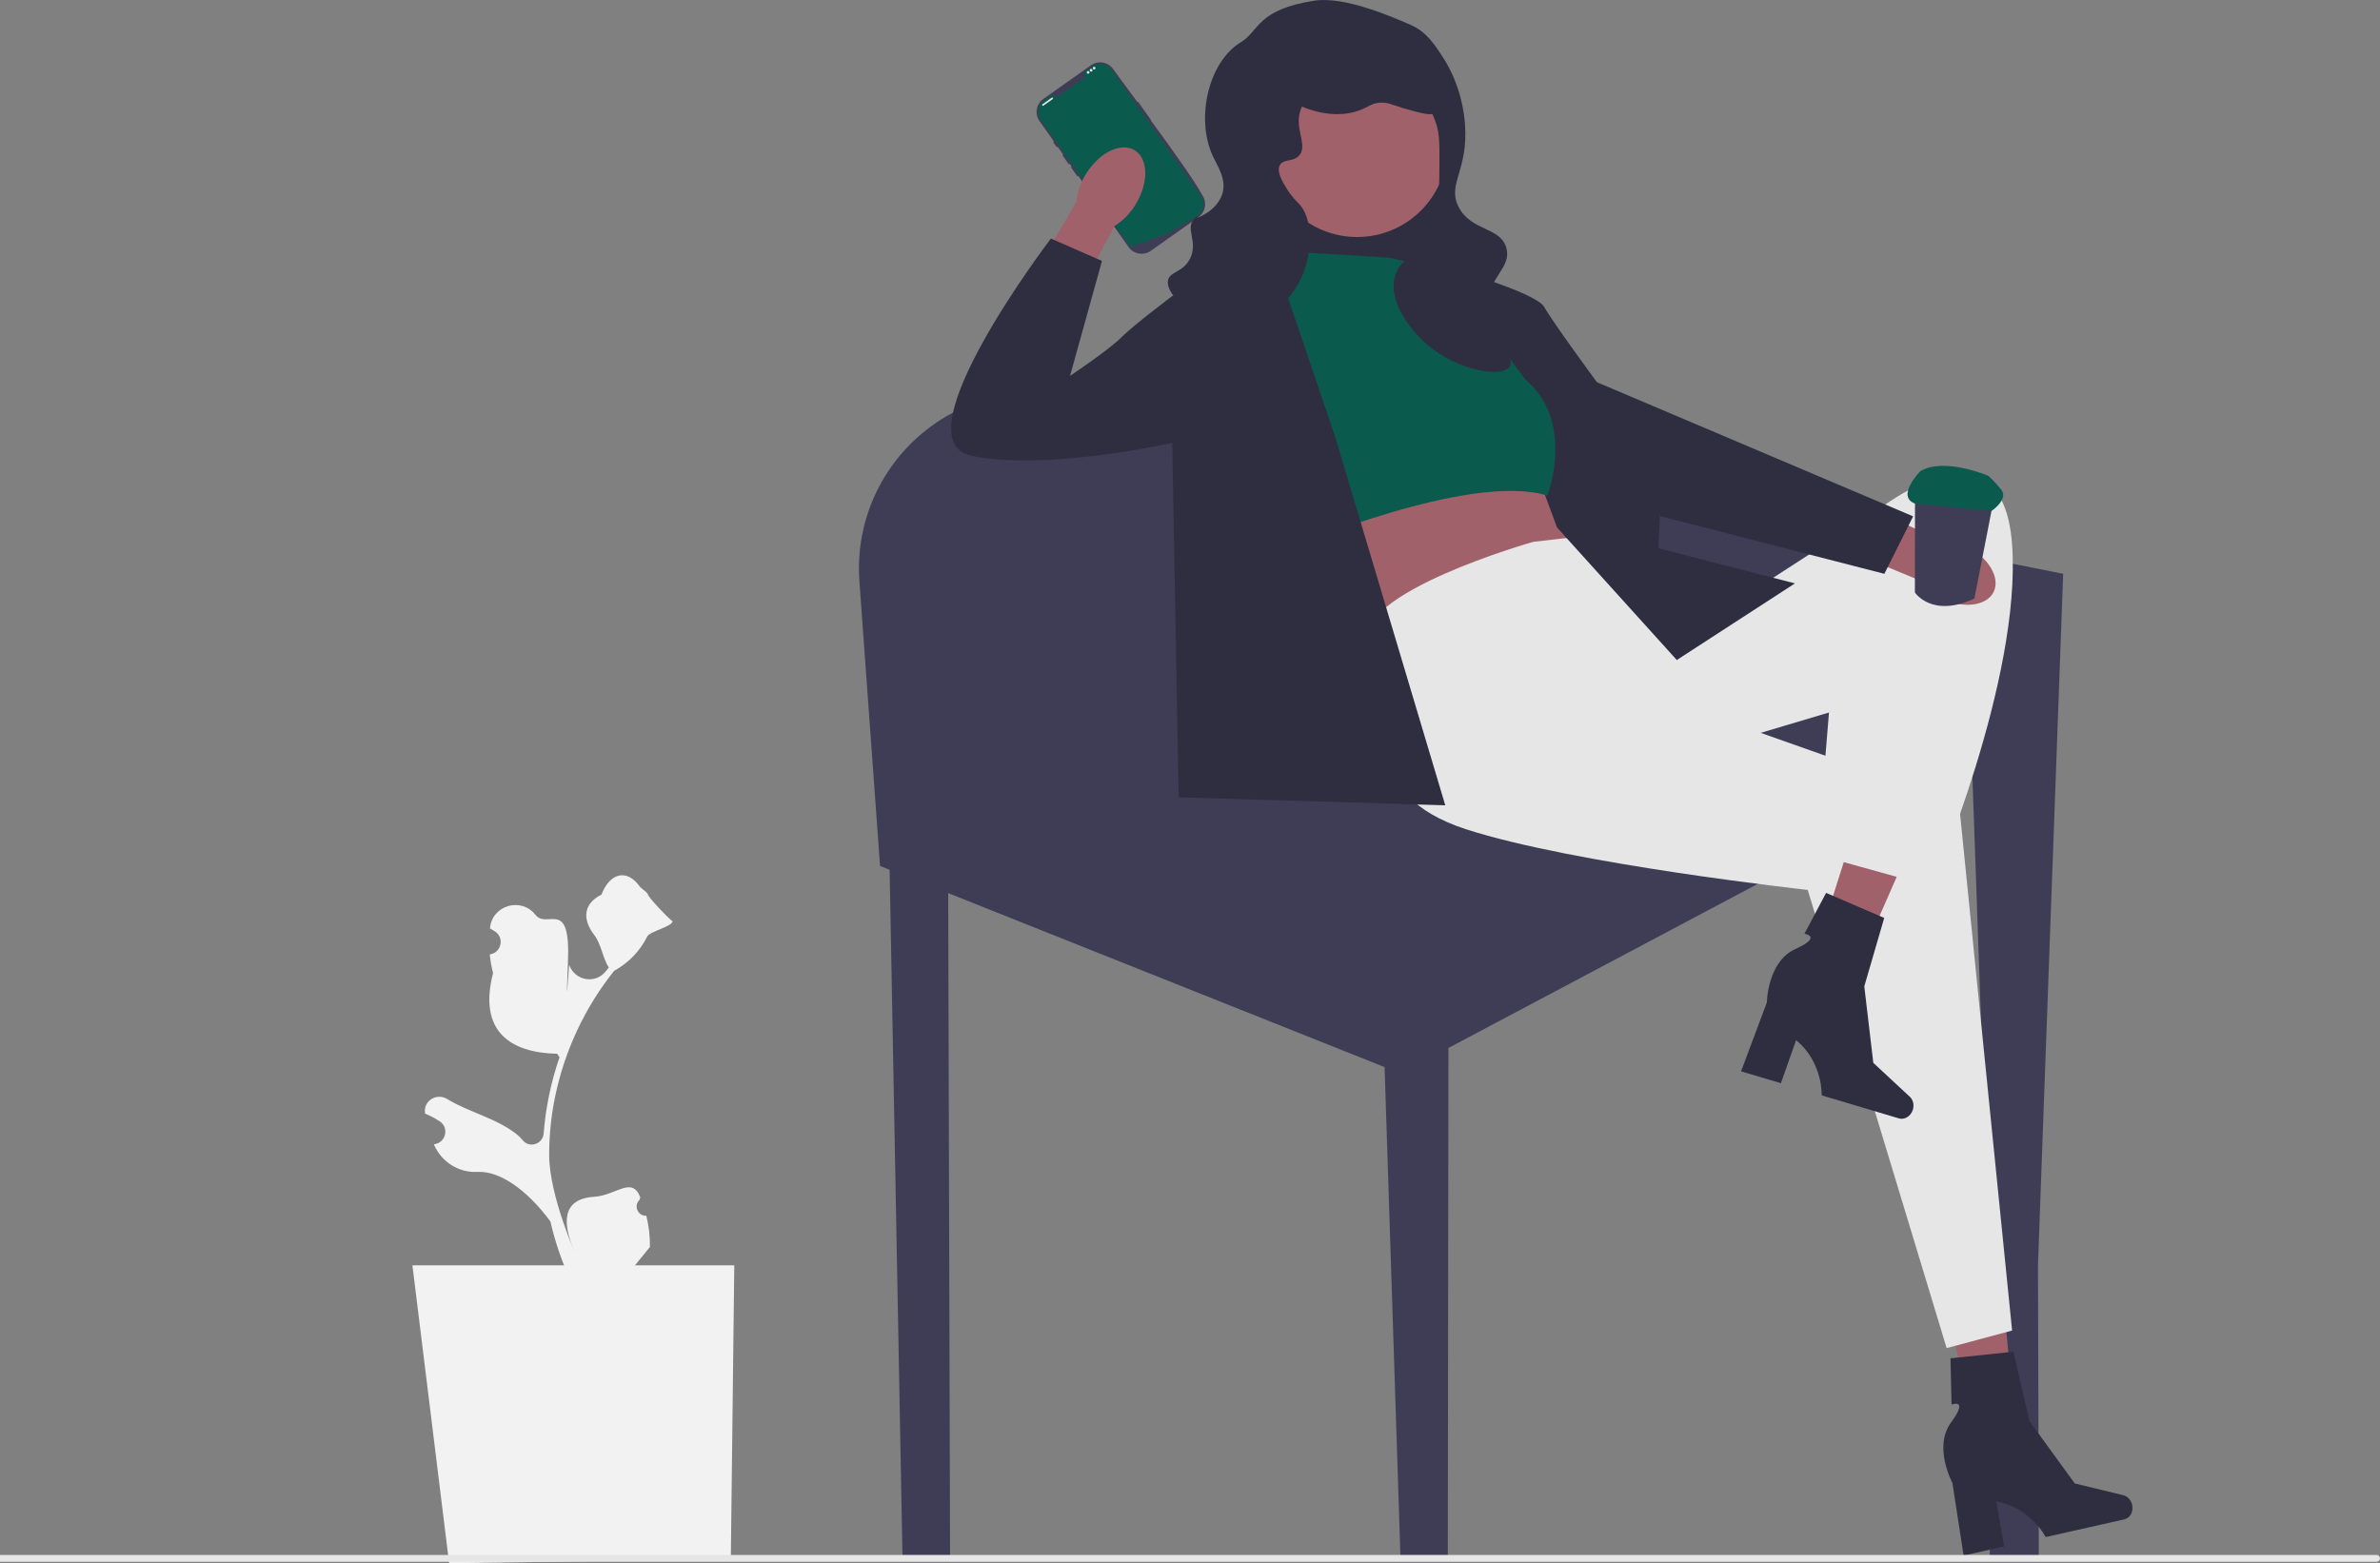 <svg xmlns="http://www.w3.org/2000/svg" width="583.04" height="383" viewBox="0 0 583.04 383" xmlns:xlink="http://www.w3.org/1999/xlink" role="img" artist="Katerina Limpitsouni" source="https://undraw.co/"><rect x="0" y="0" width="583.04" height="383" fill="#808080" stroke="none"/><path d="M499.437,374.107l.016,6.219v1.314h-12.008v-1.971l-.008-24.321-.016-23.563v-4.326l-.008-17.539-.008-.282-2.089-59.055v-.047l-2.128-60.197v-.008l-.055-1.635-10.365,5.499-12.783,6.782-6.071,3.223-8.668,4.592-14.613,7.76h-.008l-75.788,40.202-.156,123.57v1.314h-11.594l-.047-1.314-3.849-118.877-111.773-44.567-11.828-4.717-5.054-69.757c-1.267-17.484,8.105-33.513,22.937-41.32,3.661-1.924,7.651-3.348,11.891-4.17l17.07-3.309,42.603-8.269,13.784-2.668,18.016-3.497,7.103-1.377,11.68-2.269,1.056-.203,3.293-.641,1.173-.227,1.909-.368,1.346,2.378c.008,0,.008,.008,.008,.016l7.917,14.05,1.424,2.535,.008,.008,6.861,12.165s.008,.008,.008,.016l6.681,11.86,13.111,2.605,6.462,1.283,40.053,7.956,5.28,1.056h.008l13.361,2.652,3.536,.704,16.514,3.278,.125,.023,7.33,1.455,12.345,2.456-6.172,169.334,.117,41.281v.008l.063,22.898Z" fill="#3f3d56"/><g><path d="M294.509,47.783c-1.752-3.301-6.79-10.365-12.595-18.298-1.08-1.479-2.183-2.981-3.293-4.498-1.979-2.683-3.99-5.413-5.938-8.073-1.244-1.752-3.677-2.167-5.429-.931l-11.672,8.261c-1.752,1.236-2.175,3.669-.931,5.421l3.512,4.968,.923,1.306,1.361,1.924,1.635,2.308v.008l.462,.641,1.627,2.308,.9,1.267,7.878,11.14,3.536,4.999c1.236,1.752,3.669,2.167,5.421,.931l10.154-7.189,1.432-1.009,.086-.063c1.752-1.236,2.175-3.669,.931-5.421Z" fill="#3f3d56"/><path d="M281.899,29.313l-3.043-4.295c-.055-.078-.156-.094-.227-.039l-.008,.008c-.07,.047-.086,.141-.031,.219l3.043,4.303c.047,.07,.149,.086,.227,.039,.023-.016,.039-.039,.055-.063,.023-.055,.023-.117-.016-.172Z" fill="#3f3d56"/><path d="M272.378,17.126l21.831,30.87c1.078,1.525,.773,3.611-.658,4.769l-.001,0c-.021,.017-.042,.034-.065,.051-.038,.03-.077,.059-.118,.087,0,0-.155,.094-.44,.265-.287,.173-.706,.423-1.229,.734-.157,.094-.322,.192-.497,.295-.348,.206-.731,.432-1.142,.673-.164,.097-.333,.196-.507,.297-.885,.518-1.879,1.095-2.933,1.697-.178,.102-.357,.205-.538,.308-.048,.027-9.045,3.509-9.299,3.148l-21.831-30.87c-1.123-1.588-.746-3.784,.842-4.907l1.716-1.214c.274-.194,.646-.136,.863,.121,.015,.017,.03,.033,.046,.049,.244,.24,.631,.253,.911,.055l6.032-4.266c.28-.198,.396-.567,.251-.877-.009-.021-.02-.04-.031-.06-.17-.29-.101-.66,.174-.853l1.716-1.214c1.588-1.123,3.784-.746,4.907,.842Z" fill="#0b5a4e"/><path d="M259.079,35.782l-.767-1.08c-.031-.047-.086-.078-.149-.07-.023,0-.055,.016-.078,.031-.07,.055-.094,.156-.039,.227l.759,1.08c.055,.07,.156,.094,.235,.039,.023-.016,.039-.039,.047-.07,.023-.047,.023-.11-.008-.156Z" fill="#3f3d56"/><path d="M262.068,40.015l-1.471-2.089c-.039-.047-.094-.07-.149-.063-.031,0-.063,.008-.078,.023-.078,.055-.094,.156-.039,.235l1.471,2.081c.055,.07,.156,.094,.227,.039,.023-.016,.039-.039,.055-.063v-.008c.023-.047,.023-.11-.016-.156Z" fill="#3f3d56"/><path d="M264.156,42.972l-1.471-2.089c-.039-.047-.094-.07-.141-.063-.031,0-.063,.008-.086,.023-.078,.055-.094,.156-.039,.235l1.471,2.081c.055,.07,.156,.094,.227,.039,.023-.016,.047-.039,.055-.07,.023-.047,.023-.11-.016-.156Z" fill="#3f3d56"/><rect x="255.025" y="24.704" width="3.209" height=".411" rx=".206" ry=".206" transform="translate(32.718 152.748) rotate(-35.267)" fill="#e6e6e6"/><circle cx="266.56" cy="17.736" r=".329" fill="#e6e6e6"/><circle cx="267.299" cy="17.213" r=".329" fill="#e6e6e6"/><circle cx="268.038" cy="16.691" r=".329" fill="#e6e6e6"/></g><rect x="310.249" y="36.15" width="45.373" height="43.026" fill="#2f2e41"/><path d="M278.185,50.115c-1.422,2.309-3.247,4.106-5.132,5.223l-12.155,22.852-10.705-6.102,13.482-22.524c.149-2.186,.931-4.625,2.353-6.934,3.248-5.275,8.602-7.876,11.959-5.809,3.357,2.067,3.445,8.019,.197,13.294h0Z" fill="#a0616a"/><g><polygon points="484.466 355.941 494.226 353.985 489.823 309.154 475.42 312.039 484.466 355.941" fill="#a0616a"/><path d="M522.33,368.699h0c.369,1.64-.496,3.231-1.931,3.554l-19.269,4.336s-3.611-7.196-12.081-8.736l1.92,11.023-9.94,2.237-2.741-17.802s-4.77-8.781-.326-14.818c4.444-6.037,.121-4.363,.121-4.363l-.269-11.339,15.418-1.614,3.943,17.008,11.094,15.266,11.88,2.876c1.057,.256,1.914,1.188,2.181,2.373h0Z" fill="#2f2e41"/></g><path d="M316.116,126.504l.782,5.476s16.428,17.993,20.34,25.816l47.452-23.469-8.337-19.557-60.236,11.734Z" fill="#a0616a"/><path d="M375.57,132.763s-44.338,12.517-40.553,25.033c3.785,12.517,6.123,17.657,6.123,17.657,0,0-8.596,19.111,18.002,27.716,26.598,8.605,83.705,14.863,83.705,14.863l34.03,112.258,16.037-4.303-13.019-129.273-63.646-22.491,3.911-23.469-13.299,5.476-22.172-24.537-9.12,1.069Z" fill="#e6e6e6"/><g><polygon points="441.826 242.204 451.295 245.272 469.385 204.018 455.412 199.488 441.826 242.204" fill="#a0616a"/><path d="M468.609,271.854h0c-.48,1.611-2.013,2.576-3.423,2.155l-18.927-5.644s.37-8.043-6.263-13.529l-3.718,10.553-9.764-2.912,6.318-16.867s.135-9.992,6.964-13.083c6.829-3.092,2.24-3.746,2.24-3.746l5.312-10.022,14.237,6.135-4.881,16.763,2.208,18.742,8.955,8.32c.797,.74,1.088,1.973,.742,3.136l0,0Z" fill="#2f2e41"/></g><path d="M403.021,157.796l17.14-7.041,39.897-25.816s30.509-24.405,32.856,8.528-19.557,83.782-19.557,83.782l-28.162-7.823,2.861-34.861-36.891,11.001-8.143-27.771Z" fill="#e6e6e6"/><polygon points="359.801 70.839 381.437 129.242 410.773 161.707 439.717 142.932 406.273 134.327 407.16 114.77 359.801 70.839" fill="#2f2e41"/><polygon points="232.74 379.96 232.74 381.64 221.09 381.64 221.06 379.96 217.03 165 232.12 165 232.15 171.03 232.74 379.96" fill="#3f3d56"/><path d="M475.173,146.488c-2.434-1.196-4.395-2.843-5.686-4.613l-23.904-9.929,5.057-11.236,23.703,11.282c2.19-.059,4.692,.488,7.126,1.684,5.56,2.732,8.657,7.815,6.918,11.353-1.739,3.538-7.655,4.191-13.215,1.459h-0Z" fill="#a0616a"/><path d="M348.972,67.833l5.528-2.399s21.852,6.224,23.807,9.788,12.908,18.427,12.908,18.427l77.447,32.856-7.041,14.081-54.76-14.081-29.727-31.292-28.162-27.38Z" fill="#2f2e41"/><path d="M340.367,63.139l-25.816-1.565-13.299,7.041,14.863,65.712s43.771-18.775,62.956-12.908c0,0,6.939-17.979-5.322-28.351l-20.084-26.8-13.299-3.129Z" fill="#0b5a4e"/><path d="M312.987,65.486l-.249-2.537-25.567,9.578s-9.387,7.041-12.517,10.17-12.517,9.387-12.517,9.387l7.823-28.162-12.517-5.476s-37.55,49.284-19.557,53.196c17.993,3.911,49.284-3.129,49.284-3.129l1.565,86.834,65.321,1.956-26.989-90.354-14.081-41.461Z" fill="#2f2e41"/><circle cx="332.455" cy="35.948" r="22.123" fill="#a0616a"/><path d="M321.983,.165c-14.139,2.188-13.465,7.442-17.993,10.17-7.976,4.805-11.123,18.681-6.911,27.837,1.125,2.446,3.499,5.784,2.347,9.387-.884,2.766-3.433,4.398-3.911,4.694-3.918,2.419-1.359-.459-3.129,1.565-1.954,2.233,1.073,5.388-.782,9.387-1.645,3.546-5.036,3.246-5.476,5.476-.758,3.839,7.946,11.559,17.21,10.952,8.248-.54,14.376-7.514,16.428-14.081,1.375-4.399,1.967-11.966-1.565-15.646-.495-.516-1.85-1.766-3.129-3.911-1.013-1.698-2.346-3.933-1.565-5.476,.832-1.644,3.191-.779,4.694-2.347,2.037-2.127-.383-5.72,0-9.387,.649-6.21,9.448-13.678,18.775-12.517,10.581,1.318,14.462,12.824,14.863,14.081,.832,2.606,.816,5.127,.782,10.17-.048,7.236-.078,11.772-2.347,16.428-3.264,6.697-7.422,5.973-8.605,10.952-1.844,7.762,6.831,15.558,7.823,16.428,7.356,6.449,18.466,8.387,20.34,5.476,1.688-2.624-5.722-6.705-5.476-14.863,.213-7.07,5.935-9.226,4.694-14.081-1.366-5.345-8.655-4.126-11.734-10.17-2.874-5.642,2.423-8.772,1.565-20.34-.182-2.447-.95-9.47-5.476-16.428-1.994-3.065-4.022-6.183-7.823-7.823-4.255-1.836-16.119-7.091-23.598-5.933Z" fill="#2f2e41"/><path d="M312.596,19.722c.574,4.844,7.848,7.218,10.952,7.823,1.315,.256,5.757,1.121,10.17-.782,1.631-.704,2.225-1.34,3.911-1.565,2.283-.304,3.433,.564,7.041,1.565,4.012,1.112,6.018,1.668,7.041,.782,1.672-1.448,.388-6.187-1.565-9.387-3.61-5.918-10.217-7.75-13.299-8.605-3.521-.977-10.666-2.958-17.21,.782-.875,.5-7.624,4.466-7.041,9.387Z" fill="#2f2e41"/><g><path d="M483.685,146.64c-10.439,4.868-14.589-1.49-14.589-1.49l.004-1.895,.031-24.376c7.271-4.746,19.542,2.147,19.542,2.147l-4.722,24.242-.267,1.371Z" fill="#3f3d56"/><path d="M487.062,116.57s-10.793-4.621-16.623-1.141c0,0-6.079,6.161-1.318,7.952l18.741,1.816s4.262-2.858,2.403-5.209-3.203-3.418-3.203-3.418Z" fill="#0b5a4e"/></g><polygon points="101.03 310 110.03 383 179.03 382 179.88 310 101.03 310" fill="#f2f2f2"/><path d="M158.338,297.862c-2.066,.129-3.208-2.437-1.645-3.933l.155-.618c-.02-.049-.041-.098-.061-.148-2.094-4.993-5.844-.28-11.248,.055-7.947,.493-7.828,6.504-4.75,13.532,.836,1.908-6.259-13.486-6.259-23.82,0-2.597,.142-5.193,.433-7.783,.239-2.119,.568-4.224,.995-6.31,2.306-11.277,7.299-22.018,14.5-30.99,3.462-1.892,6.349-4.851,8.093-8.397,.626-1.279,6.009-2.359,6.242-3.761-.394,.052-6.377-6.244-6.08-6.612-.549-.833-1.532-1.247-2.131-2.06-2.982-4.043-7.091-3.337-9.236,2.157-4.582,2.313-4.627,6.148-1.815,9.837,1.789,2.347,2.035,5.522,3.604,8.035-.162,.207-.329,.407-.491,.614-.062,.08-.124,.159-.186,.239-2.533,3.278-7.592,2.438-9.003-1.457-.103-.284-.976,15.106-.319-.823,.657-15.929-5.072-7.82-7.972-11.493-3.464-4.388-10.512-2.394-11.122,3.163-.006,.053-.012,.106-.017,.159,.429,.242,.849,.499,1.26,.771,2.339,1.547,1.53,5.174-1.242,5.601l-.063,.01c.155,1.544,.42,3.074,.807,4.579-3.701,14.312,4.286,19.527,15.693,19.764l.594,.846c-1.08,3.108-1.949,6.291-2.601,9.514-.614,2.99-1.04,6.013-1.279,9.049l-.01,.13c-.198,2.582-3.465,3.681-5.108,1.678-.418-.51-.846-.957-1.277-1.31-4.946-4.063-11.933-5.559-17.268-8.824-2.568-1.572-5.859,.459-5.411,3.437l.022,.143c.794,.323,1.569,.698,2.319,1.117,.429,.242,.85,.499,1.261,.771,2.34,1.548,1.53,5.175-1.243,5.601l-.063,.01c-.045,.006-.084,.013-.129,.019l.041,.097c1.784,4.196,6.047,6.914,10.6,6.665,5.359-.293,12.016,4.188,17.887,12.11l.006,0c1.163,5.064,2.861,10.011,5.044,14.726h18.02c.065-.2,.123-.407,.181-.607-1.666,.103-3.346,.006-4.986-.297,1.337-1.641,2.674-3.294,4.011-4.935,.032-.032,.058-.065,.084-.097,.678-.84,1.363-1.673,2.041-2.512l0-.001c.042-2.578-.267-5.147-.879-7.64l-.001-0Z" fill="#f2f2f2"/><path d="M583.04,381.8h0c0,.464-.376,.84-.84,.84H0v-1.68H582.2c.464,0,.84,.376,.84,.84Z" fill="#e6e6e6"/></svg>